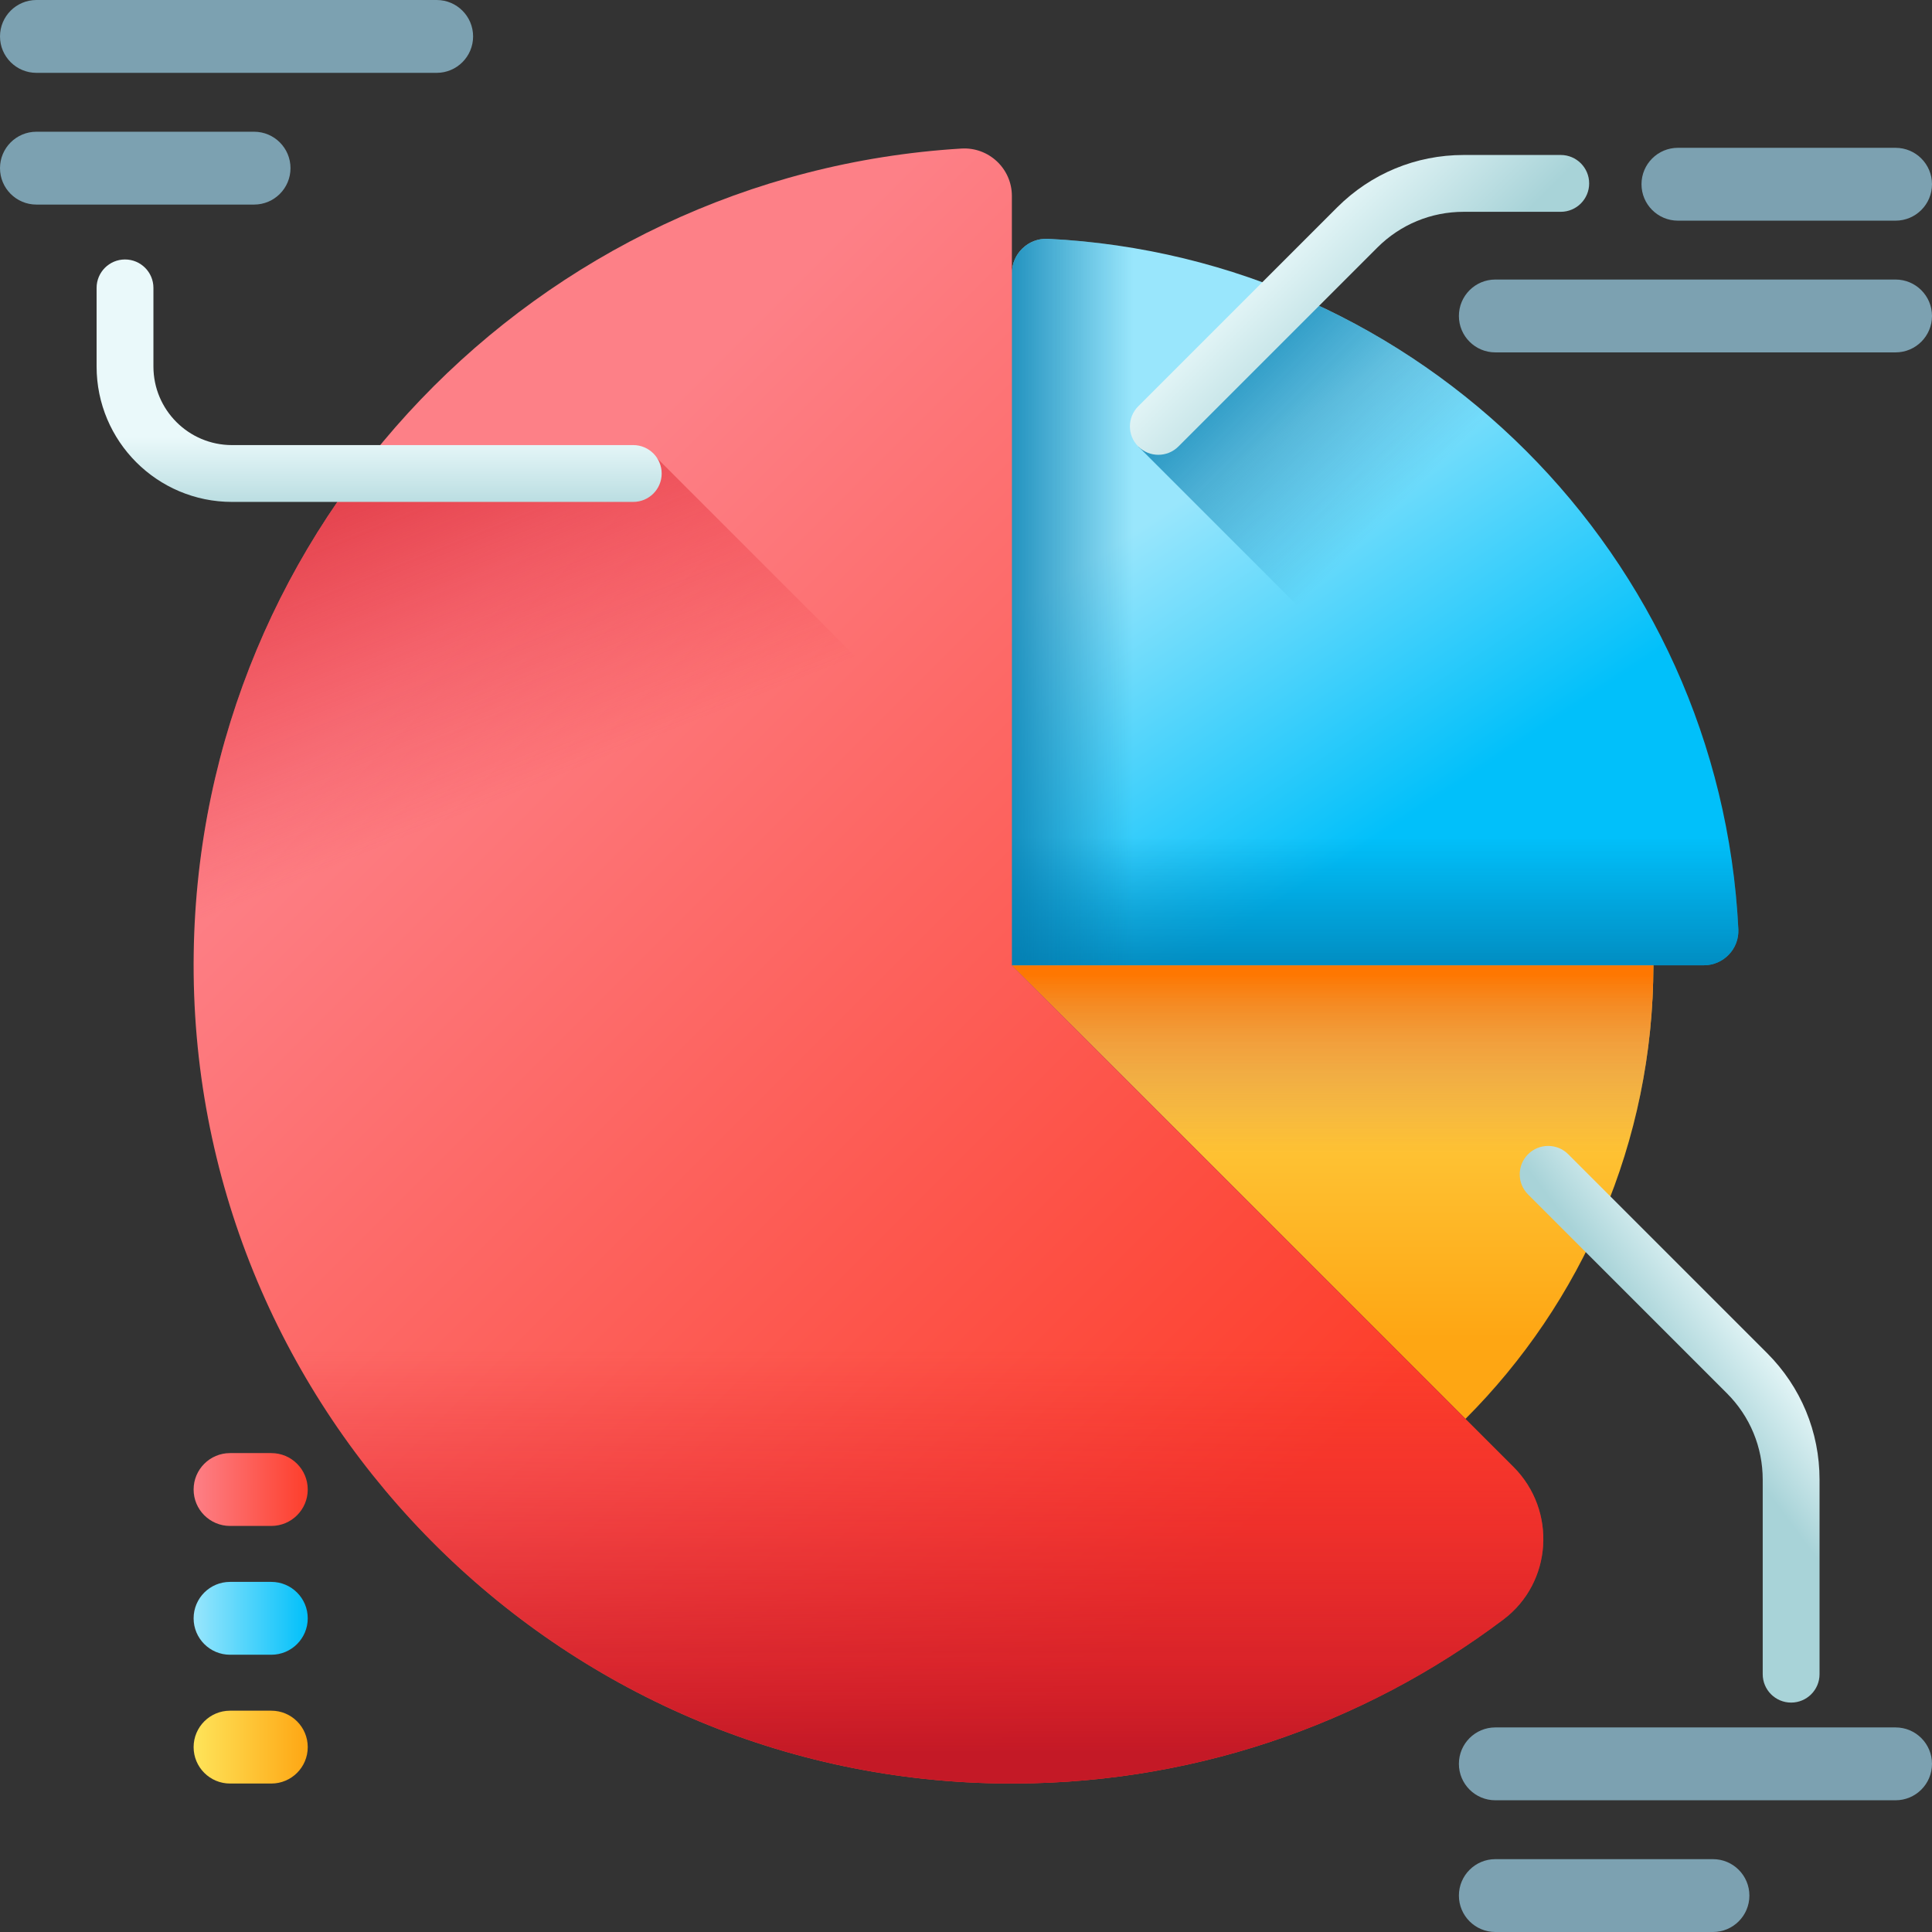 <svg id="Capa_1" enable-background="new 0 0 510 510" height="512" viewBox="0 0 510 510" width="512" xmlns="http://www.w3.org/2000/svg" xmlns:xlink="http://www.w3.org/1999/xlink"><rect x="0" y="0" width="510" height="510" fill="#333333" stroke="none"/><linearGradient id="lg1"><stop offset="0" stop-color="#fd8087"/><stop offset="1" stop-color="#fd3e2b"/></linearGradient><linearGradient id="SVGID_1_" gradientUnits="userSpaceOnUse" x1="51.11" x2="81.237" xlink:href="#lg1" y1="393.195" y2="393.195"/><linearGradient id="lg2"><stop offset="0" stop-color="#99e6fc"/><stop offset="1" stop-color="#01c0fa"/></linearGradient><linearGradient id="SVGID_00000158719204343146789090000012531206694379901058_" gradientUnits="userSpaceOnUse" x1="51.11" x2="81.237" xlink:href="#lg2" y1="427.195" y2="427.195"/><linearGradient id="lg3"><stop offset="0" stop-color="#fee45a"/><stop offset="1" stop-color="#fea613"/></linearGradient><linearGradient id="SVGID_00000093152081591810803820000017101329379993432470_" gradientUnits="userSpaceOnUse" x1="51.11" x2="81.237" xlink:href="#lg3" y1="461.195" y2="461.195"/><linearGradient id="SVGID_00000008141421940179748840000004000352155719965065_" gradientUnits="userSpaceOnUse" x1="351.776" x2="351.776" xlink:href="#lg3" y1="242.667" y2="353.335"/><linearGradient id="SVGID_00000136385724000028423610000014035196592194630823_" gradientUnits="userSpaceOnUse" x1="351.776" x2="351.776" y1="304.31" y2="257.307"><stop offset="0" stop-color="#dc8758" stop-opacity="0"/><stop offset=".215" stop-color="#dd8654" stop-opacity=".215"/><stop offset=".429" stop-color="#e28448" stop-opacity=".429"/><stop offset=".642" stop-color="#ea8034" stop-opacity=".642"/><stop offset=".854" stop-color="#f47b18" stop-opacity=".854"/><stop offset="1" stop-color="#fe7701"/></linearGradient><linearGradient id="SVGID_00000155128701400590017390000007241787930171915708_" gradientUnits="userSpaceOnUse" x1="304.2" x2="361.2" xlink:href="#lg2" y1="136.983" y2="222.983"/><linearGradient id="lg4"><stop offset="0" stop-color="#017bae" stop-opacity="0"/><stop offset="1" stop-color="#017bae"/></linearGradient><linearGradient id="SVGID_00000063605200073800635040000017867022359349915820_" gradientUnits="userSpaceOnUse" x1="367.858" x2="312.081" xlink:href="#lg4" y1="134.642" y2="78.865"/><linearGradient id="SVGID_00000135686778251655281740000006805275660378129842_" gradientUnits="userSpaceOnUse" x1="363" x2="363" xlink:href="#lg4" y1="220.81" y2="266.907"/><linearGradient id="SVGID_00000124135993794427021450000008749476662429186222_" gradientUnits="userSpaceOnUse" x1="299.11" x2="257.915" xlink:href="#lg4" y1="158.919" y2="158.919"/><linearGradient id="SVGID_00000049937518175133987760000000166821599231789974_" gradientUnits="userSpaceOnUse" x1="123.086" x2="348.703" xlink:href="#lg1" y1="159.254" y2="384.871"/><linearGradient id="lg5"><stop offset="0" stop-color="#e41f2d" stop-opacity="0"/><stop offset=".346" stop-color="#de1e2b" stop-opacity=".346"/><stop offset=".804" stop-color="#ce1b28" stop-opacity=".804"/><stop offset="1" stop-color="#c41926"/></linearGradient><linearGradient id="SVGID_00000132080863537440350400000000971662506259231895_" gradientUnits="userSpaceOnUse" x1="153.95" x2="99.147" xlink:href="#lg5" y1="202.861" y2="66.138"/><linearGradient id="SVGID_00000177445467419906351850000004301383909052660368_" gradientUnits="userSpaceOnUse" x1="229.265" x2="229.265" xlink:href="#lg5" y1="356.462" y2="462.967"/><linearGradient id="lg6"><stop offset="0" stop-color="#eaf9fa"/><stop offset="1" stop-color="#a8d3d8"/></linearGradient><linearGradient id="SVGID_00000067207745470600913950000003879005980825994169_" gradientUnits="userSpaceOnUse" x1="100.083" x2="100.083" xlink:href="#lg6" y1="115.333" y2="139.343"/><linearGradient id="SVGID_00000116957129769970509770000003786667347386324398_" gradientTransform="matrix(-.707 -.707 -.707 .707 742.787 436.137)" gradientUnits="userSpaceOnUse" x1="250.872" x2="254.66" xlink:href="#lg6" y1="135.584" y2="161.152"/><linearGradient id="SVGID_00000151539903958240835510000001169039005906470836_" gradientUnits="userSpaceOnUse" x1="338.952" x2="368.787" xlink:href="#lg6" y1="60.549" y2="90.383"/><g><g><path d="m60.725 402.81h10.897c5.31 0 9.615-4.305 9.615-9.615s-4.305-9.615-9.615-9.615h-10.897c-5.31 0-9.615 4.305-9.615 9.615s4.305 9.615 9.615 9.615z" fill="url(#SVGID_1_)"/><path d="m60.725 436.81h10.897c5.31 0 9.615-4.305 9.615-9.615s-4.305-9.615-9.615-9.615h-10.897c-5.31 0-9.615 4.305-9.615 9.615s4.305 9.615 9.615 9.615z" fill="url(#SVGID_00000158719204343146789090000012531206694379901058_)"/><path d="m60.725 470.81h10.897c5.31 0 9.615-4.305 9.615-9.615s-4.305-9.615-9.615-9.615h-10.897c-5.31 0-9.615 4.305-9.615 9.615s4.305 9.615 9.615 9.615z" fill="url(#SVGID_00000093152081591810803820000017101329379993432470_)"/></g><g fill="#7ca1b1"><g><path d="m115.273 0h-105.658c-5.31 0-9.615 4.305-9.615 9.615s4.305 9.615 9.615 9.615h105.657c5.31 0 9.615-4.305 9.615-9.615.001-5.31-4.304-9.615-9.614-9.615z"/><path d="m76.685 44.388c0-5.31-4.305-9.615-9.615-9.615h-57.455c-5.31 0-9.615 4.305-9.615 9.615 0 5.311 4.305 9.615 9.615 9.615h57.454c5.311 0 9.616-4.304 9.616-9.615z"/></g><g><path d="m500.385 455.997h-105.658c-5.311 0-9.615 4.305-9.615 9.615s4.305 9.615 9.615 9.615h105.657c5.31 0 9.615-4.305 9.615-9.615.001-5.31-4.304-9.615-9.614-9.615z"/><path d="m461.797 500.385c0-5.31-4.305-9.615-9.615-9.615h-57.454c-5.311 0-9.615 4.305-9.615 9.615 0 5.311 4.305 9.615 9.615 9.615h57.454c5.31 0 9.615-4.305 9.615-9.615z"/></g><g><path d="m394.727 93.022h105.657c5.31 0 9.615-4.305 9.615-9.615s-4.305-9.615-9.615-9.615h-105.657c-5.31 0-9.615 4.305-9.615 9.615s4.305 9.615 9.615 9.615z"/><path d="m433.315 48.634c0 5.31 4.305 9.615 9.615 9.615h57.454c5.31 0 9.615-4.305 9.615-9.615 0-5.311-4.305-9.615-9.615-9.615h-57.454c-5.31-.001-9.615 4.304-9.615 9.615z"/></g></g><g><path d="m267.11 254.81 119.737 119.737c30.643-30.643 49.596-72.977 49.596-119.737z" fill="url(#SVGID_00000008141421940179748840000004000352155719965065_)"/><path d="m267.11 254.81 119.737 119.737c30.643-30.643 49.596-72.977 49.596-119.737z" fill="url(#SVGID_00000136385724000028423610000014035196592194630823_)"/><g><path d="m267.11 72.162v182.648h182.648c5.192 0 9.375-4.327 9.122-9.513-4.804-98.469-83.788-177.452-182.257-182.257-5.186-.253-9.513 3.93-9.513 9.122z" fill="url(#SVGID_00000155128701400590017390000007241787930171915708_)"/><path d="m340.842 77.487-40.372 40.372 136.951 136.951h12.337c5.192 0 9.375-4.327 9.122-9.513-3.699-75.806-51.367-140.056-118.038-167.81z" fill="url(#SVGID_00000063605200073800635040000017867022359349915820_)"/><path d="m267.11 254.81h182.648c5.192 0 9.375-4.327 9.122-9.513-1.694-34.72-12.62-67.01-30.361-94.487h-161.409z" fill="url(#SVGID_00000135686778251655281740000006805275660378129842_)"/><path d="m331.11 73.746c-17.174-6.071-35.464-9.778-54.487-10.706-5.186-.253-9.513 3.93-9.513 9.122v182.648h64z" fill="url(#SVGID_00000124135993794427021450000008749476662429186222_)"/></g><g><path d="m396.84 427.519c-37.025 27.857-83.293 44.087-133.378 43.26-118.73-1.958-214.042-100.413-212.329-219.147 1.635-113.366 90.614-205.599 202.654-212.418 7.218-.439 13.323 5.283 13.323 12.514v203.082l132.4 132.4c11.48 11.48 10.303 30.548-2.67 40.309z" fill="url(#SVGID_00000049937518175133987760000000166821599231789974_)"/><path d="m267.11 254.81v-40.2l-93.86-93.86h-75.506c-28.584 36.062-45.899 81.462-46.611 130.882-.424 29.364 5.095 57.484 15.427 83.214h280.587z" fill="url(#SVGID_00000132080863537440350400000000971662506259231895_)"/><path d="m263.463 470.78c50.084.826 96.353-15.403 133.377-43.26 12.973-9.761 14.15-28.829 2.67-40.309l-132.4-132.401h-215.983c.018 117.306 94.667 214.028 212.336 215.97z" fill="url(#SVGID_00000177445467419906351850000004301383909052660368_)"/></g></g><path d="m167.167 132.493h-105.917c-19.744 0-35.75-16.006-35.75-35.75v-20.75c0-4.142 3.358-7.5 7.5-7.5 4.142 0 7.5 3.358 7.5 7.5v20.75c0 11.46 9.29 20.75 20.75 20.75h105.917c4.142 0 7.5 3.358 7.5 7.5 0 4.142-3.358 7.5-7.5 7.5z" fill="url(#SVGID_00000067207745470600913950000003879005980825994169_)"/><path d="m472.814 449.441c4.142 0 7.5-3.358 7.5-7.5v-51.342c0-12.618-4.915-24.48-13.837-33.402l-52.504-52.504c-2.929-2.929-7.678-2.929-10.607 0-2.929 2.929-2.929 7.678 0 10.607l52.504 52.504c6.089 6.089 9.442 14.185 9.443 22.796v51.341c.001 4.143 3.359 7.501 7.501 7.5z" fill="url(#SVGID_00000116957129769970509770000003786667347386324398_)"/><path d="m419.5 48.412c0-4.142-3.358-7.5-7.5-7.5h-25.624c-12.618 0-24.48 4.915-33.402 13.837l-52.504 52.504c-2.929 2.929-2.929 7.678 0 10.607 2.929 2.929 7.678 2.929 10.607 0l52.504-52.504c6.089-6.089 14.185-9.442 22.796-9.443h25.623c4.142-.001 7.5-3.359 7.5-7.501z" fill="url(#SVGID_00000151539903958240835510000001169039005906470836_)"/></g></svg>
